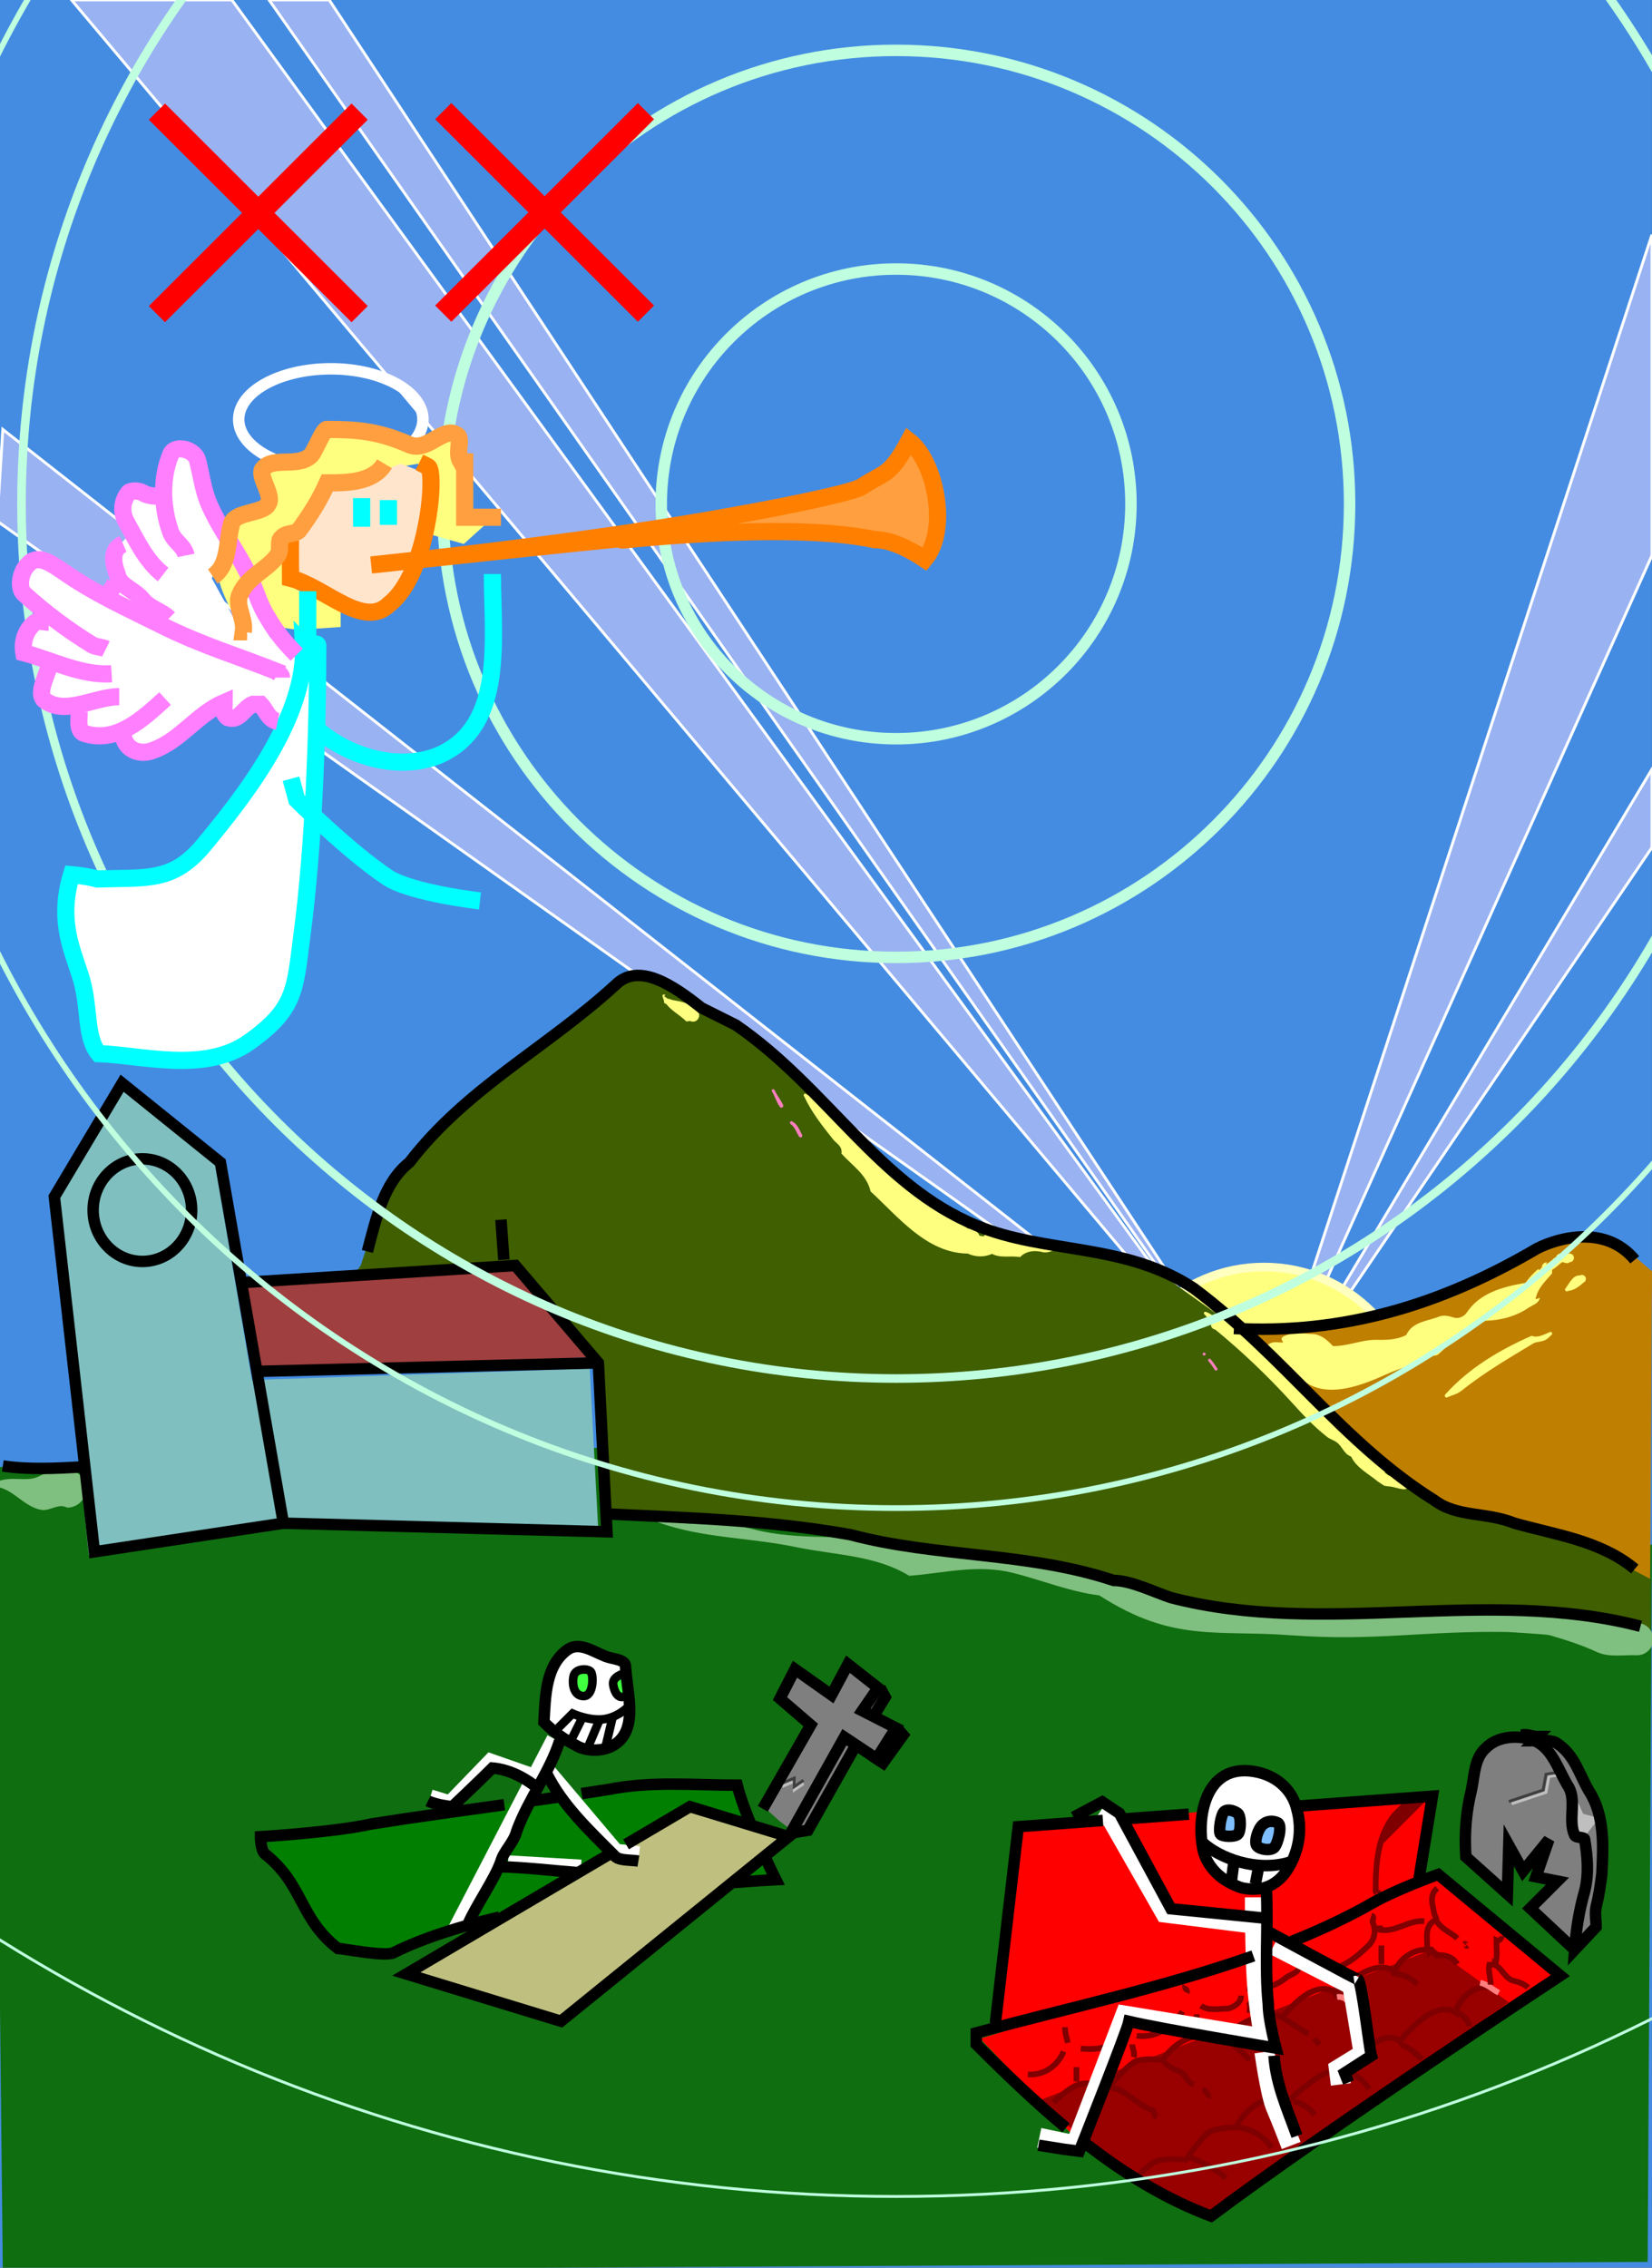 <svg xmlns="http://www.w3.org/2000/svg"
	xmlns:xlink="http://www.w3.org/1999/xlink"
	viewBox="283.4 420.4 577 792"
	width="577" height="792">
<rect x="283.4" y="420.4" width="577" height="792" fill="#333333" stroke="none"/>
<g>
<path fill="#448ce2" stroke="none" d="M 860.382 1212.38L 860.382 420.382L 283.382 420.382L 283.382 1212.38L 860.382 1212.38z"/>
</g>
<g>
<path fill="#99b2f2" stroke-width="1" stroke="#ffffff" d="M 724.882 915.945L 364.382 420.382L 308.382 420.382L 724.882 915.945z"/>
<path fill="#99b2f2" stroke-width="1" stroke="#ffffff" d="M 724.882 915.945L 860.382 689.049L 860.382 716.382L 724.882 915.945z"/>
<path fill="#99b2f2" stroke-width="1" stroke="#ffffff" d="M 724.882 915.945L 398.382 420.382L 377.382 420.382L 724.882 915.945z"/>
<path fill="#99b2f2" stroke-width="1" stroke="#ffffff" d="M 284.382 570.382L 724.882 915.945L 282.382 602.382L 284.382 570.382z"/>
<path fill="#99b2f2" stroke-width="1" stroke="#ffffff" d="M 724.882 915.945L 860.382 502.382L 860.382 614.382L 724.882 915.945z"/>
<path fill="#ffff7f" stroke-width="3" stroke="#ffffbf" d="M 724.882 862.912C 754.171 862.912 777.915 886.656 777.915 915.945C 777.915 945.234 754.171 968.978 724.882 968.978C 695.593 968.978 671.849 945.234 671.849 915.945C 671.849 886.656 695.593 862.912 724.882 862.912z"/>
</g>
<g>
<path fill="#0f6e0f" stroke="none" d="M 281.382 932.882L 353.382 928.382L 623.382 923.882L 813.882 959.882L 860.382 959.882L 858.882 1210.38L 284.382 1213.38L 281.382 932.882z"/>
<path fill="#bf7f00" stroke="none" d="M 718.382 885.716C 718.382 885.716 756.382 883.716 774.382 877.716C 792.382 871.716 805.049 865.049 812.382 861.049C 819.715 857.049 828.382 849.716 833.715 851.049C 839.049 852.382 851.715 857.049 851.715 857.049L 860.382 864.382L 859.715 979.049L 725.715 949.716L 689.715 898.382L 718.382 885.716z"/>
<path fill="#9f3f3f" stroke="none" d="M 372.382 899.382L 367.382 868.382L 463.382 861.382L 490.382 894.382L 372.382 899.382z"/>
<path fill="#7fbfbf" stroke="none" d="M 371.382 902.382L 489.382 898.382L 492.382 955.382L 380.382 953.382L 314.382 963.382L 301.382 838.382L 324.382 799.382L 358.382 826.382L 371.382 902.382z"/>
<path fill="#ffff7f" stroke="none" d="M 727.215 896.841C 729.465 899.632 732.715 900.966 736.299 901.424C 735.674 901.466 735.049 901.549 734.424 901.591C 736.549 902.299 738.799 902.424 741.007 902.549C 739.424 902.716 737.965 901.674 736.549 900.507C 744.299 909.799 757.965 904.799 767.299 900.507C 772.424 898.174 777.882 896.841 783.007 894.091C 783.757 893.716 785.049 894.049 785.757 893.382C 790.84 888.632 796.215 884.841 802.257 881.674C 807.632 881.549 812.882 880.132 817.34 877.091L 819.09 876.091C 820.049 875.674 820.799 874.924 821.174 873.966L 821.299 873.674C 820.757 873.841 820.257 874.007 819.715 874.174C 820.382 870.507 822.924 868.091 825.34 865.341C 825.59 865.091 825.465 864.507 825.507 864.049L 825.507 863.091L 823.715 864.841L 824.007 864.841C 825.424 863.966 826.84 863.132 828.049 861.966L 829.132 861.091L 828.507 861.257L 829.007 861.216C 829.882 861.257 830.757 862.007 831.632 861.216C 832.465 861.216 833.132 860.549 833.132 859.716C 833.132 858.882 832.465 858.216 831.632 858.216C 831.174 858.174 830.715 858.174 830.257 858.132L 828.257 858.257C 827.507 858.299 826.882 858.924 826.882 859.716L 826.132 859.716C 826.174 859.757 826.174 859.757 826.215 859.799C 825.34 860.674 824.382 861.424 823.299 862.007L 823.715 861.257C 822.715 861.257 821.924 862.049 821.924 863.049L 821.049 864.007C 820.882 863.882 820.674 863.632 820.632 863.632C 818.299 865.591 816.507 867.841 814.924 870.341C 815.174 869.841 815.424 869.341 815.674 868.841L 813.674 870.841L 817.09 868.382L 815.299 868.591C 808.09 869.924 800.215 872.007 795.715 878.799C 794.84 880.132 792.882 881.091 791.299 880.591C 789.549 880.049 787.715 879.549 786.049 880.216C 781.965 881.882 776.799 881.882 774.549 886.674C 771.299 888.341 767.59 888.424 764.09 888.341C 758.882 888.257 753.84 890.757 748.465 890.507C 748.965 890.882 749.507 891.299 750.007 891.674C 747.757 889.132 745.174 886.382 741.674 886.299C 738.924 886.257 736.174 885.591 733.424 886.507C 732.507 886.841 731.382 887.049 731.007 887.841C 730.882 888.174 731.34 888.799 731.59 889.299C 730.757 889.257 729.924 889.216 729.09 889.174C 726.674 889.049 724.549 890.966 724.424 893.382C 724.299 895.841 726.174 897.924 728.632 898.049L 727.215 896.841z"/>
<path fill="#ffff7f" stroke="none" d="M 789.007 908.382C 790.59 907.674 792.382 907.299 793.715 906.216C 801.965 899.674 810.049 894.966 818.882 889.632C 820.09 888.882 822.049 889.174 823.59 888.132C 824.257 887.674 824.799 887.091 825.382 886.549C 825.59 886.299 825.59 885.966 825.34 885.716C 825.132 885.507 824.757 885.507 824.549 885.716C 822.632 886.466 820.507 887.799 818.34 886.924C 807.174 891.882 796.549 898.132 788.299 907.299C 788.007 907.507 787.924 907.924 788.132 908.216C 788.34 908.507 788.715 908.591 789.007 908.382L 789.007 908.382z"/>
<path fill="#ffff7f" stroke="none" d="M 831.09 871.257C 833.257 871.049 835.007 869.674 836.549 868.299C 837.215 867.966 837.507 867.132 837.174 866.424C 836.799 865.757 836.007 865.466 835.299 865.841C 832.757 865.674 831.549 868.591 830.215 870.341C 829.965 870.549 829.965 870.966 830.174 871.216C 830.424 871.466 830.84 871.466 831.09 871.257L 831.09 871.257z"/>
<path fill="#3f5f00" stroke="none" d="M 409.382 862.382C 409.382 862.382 418.382 834.382 422.382 830.382C 426.382 826.382 444.382 802.382 457.382 795.382C 470.382 788.382 482.382 777.382 488.382 772.382C 494.382 767.382 500.382 759.382 505.382 760.382C 510.382 761.382 516.382 766.382 525.382 770.382C 534.382 774.382 542.382 778.882 542.382 778.882L 577.882 814.382L 608.382 840.382L 633.882 852.882L 685.382 862.882L 716.882 885.382L 741.382 909.382L 785.882 945.882L 837.882 960.382L 859.882 971.882L 859.882 989.382L 818.382 984.382L 734.382 984.382L 694.882 979.382L 640.882 965.882L 580.882 956.382L 495.882 948.882L 492.382 896.382L 463.382 861.382L 407.882 864.382L 409.382 862.382z"/>
<path fill="#ffff7f" stroke="none" d="M 564.257 803.299C 566.84 808.799 570.465 813.424 574.34 818.299C 575.549 819.841 577.674 820.632 577.299 823.299C 581.007 827.466 586.132 830.591 587.465 836.507C 597.174 845.424 606.924 857.882 621.132 858.216L 621.549 858.091L 617.34 854.841L 617.382 855.132C 621.049 859.549 627.632 860.716 632.09 856.882L 630.34 857.924L 628.465 857.507L 629.257 857.924C 632.34 860.091 636.215 858.799 639.715 859.466C 641.465 857.507 644.424 856.882 647.632 857.716C 649.465 858.216 651.132 856.882 653.007 856.882C 653.632 856.841 654.132 856.257 654.09 855.632C 654.007 854.966 653.465 854.507 652.799 854.549L 652.882 854.591C 650.299 854.716 647.924 855.466 645.049 854.549C 644.215 854.299 643.049 855.091 642.174 854.757C 639.257 853.674 636.674 852.007 633.465 852.132L 631.757 851.299C 631.174 850.966 630.507 850.841 629.84 850.882L 627.507 851.591C 627.257 851.882 626.965 852.174 626.715 852.466C 627.257 852.466 627.84 852.466 628.382 852.466C 626.882 851.966 625.215 852.466 623.924 850.924L 625.757 852.591C 625.215 850.674 623.507 849.382 621.549 849.341L 621.757 849.716C 619.132 847.466 615.882 846.632 612.965 844.799C 607.257 841.216 602.09 837.507 597.674 832.591C 594.799 829.424 593.299 825.507 590.09 822.632C 587.132 819.966 584.007 817.966 580.674 815.591C 576.382 812.507 572.965 809.341 569.507 805.341C 568.382 804.007 566.549 803.507 565.049 802.549C 564.84 802.299 564.507 802.299 564.257 802.507C 564.049 802.716 564.049 803.091 564.257 803.299L 564.257 803.299z"/>
<path fill="#ffff7f" stroke="none" d="M 514.84 768.507C 515.007 769.007 515.174 769.507 515.34 770.007L 515.299 770.424C 515.382 770.674 515.59 770.841 515.799 770.924L 516.132 771.091C 518.049 773.507 520.799 774.841 523.007 777.049C 523.257 777.257 523.924 777.007 524.424 776.966C 525.465 777.549 526.799 777.132 527.34 776.049C 527.924 774.966 527.507 773.674 526.424 773.132L 526.382 773.299C 524.465 770.549 521.09 770.216 518.174 769.632L 516.632 769.091L 517.132 769.591L 515.299 768.257C 515.465 768.174 515.632 768.091 515.799 768.007C 515.674 767.716 515.34 767.632 515.049 767.757C 514.799 767.882 514.674 768.216 514.84 768.507L 514.84 768.507z"/>
<path fill="#ffff7f" stroke="none" d="M 704.09 879.466C 705.007 880.466 706.007 881.424 706.299 882.841L 706.465 883.757C 706.715 884.216 707.132 884.549 707.59 884.716L 707.924 884.799C 717.174 892.424 725.84 900.632 734.132 909.716C 738.174 914.174 742.007 918.382 746.882 922.216C 747.924 923.049 749.174 923.341 750.215 924.091C 752.215 925.507 752.757 928.132 755.132 929.049L 756.34 929.549L 754.84 928.216L 755.299 929.132C 757.257 933.091 761.299 935.049 764.549 937.757L 766.799 939.257C 766.924 939.299 767.007 939.299 767.09 939.341L 768.174 939.507C 769.965 939.549 771.632 940.341 773.424 940.507C 774.465 940.716 775.465 940.007 775.632 938.966C 775.84 937.966 775.174 936.966 774.132 936.757C 772.882 936.507 771.632 936.257 770.34 936.091L 767.799 935.591L 768.799 936.091L 766.882 934.549C 767.007 934.591 767.174 934.591 767.299 934.632C 765.424 931.799 762.757 929.716 760.674 927.049L 759.799 925.591C 759.465 924.966 758.924 924.507 758.257 924.257L 757.007 924.007C 747.174 912.924 735.632 904.049 725.632 892.591C 724.924 891.757 723.799 891.507 722.965 890.799C 718.757 887.341 716.007 882.424 710.59 880.924L 708.84 880.882L 709.965 881.757L 709.215 880.882C 707.465 880.591 706.34 879.091 704.674 878.632C 704.465 878.466 704.132 878.549 703.965 878.757C 703.799 878.966 703.882 879.299 704.09 879.466L 704.09 879.466z"/>
<path fill="#ff7fbf" stroke="none" d="M 775.799 941.007C 776.757 941.299 777.674 941.632 778.299 942.507C 778.59 942.716 778.965 942.632 779.174 942.341C 779.382 942.049 779.299 941.674 779.007 941.466C 778.132 940.799 777.257 940.257 776.174 940.007C 775.882 939.882 775.59 940.049 775.465 940.299C 775.382 940.591 775.507 940.924 775.799 941.007L 775.799 941.007z"/>
<path fill="#ff7fbf" stroke="none" d="M 703.465 893.299C 703.465 893.591 703.674 893.841 703.965 893.841C 704.257 893.841 704.507 893.591 704.507 893.299C 704.507 893.007 704.257 892.799 703.965 892.799C 703.674 892.799 703.465 893.007 703.465 893.299L 703.465 893.299z"/>
<path fill="#ff7fbf" stroke="none" d="M 705.465 895.757C 706.299 896.716 707.049 897.799 707.715 898.882C 707.882 899.091 708.174 899.174 708.424 899.007C 708.632 898.841 708.715 898.549 708.549 898.299C 707.84 897.216 707.09 896.132 706.257 895.132C 706.049 894.924 705.757 894.882 705.549 895.049C 705.34 895.216 705.299 895.549 705.465 895.757L 705.465 895.757z"/>
<path fill="#ff7fbf" stroke="none" d="M 559.465 812.924C 561.049 814.007 561.507 815.799 562.465 817.299C 562.632 817.632 563.007 817.716 563.299 817.591C 563.59 817.424 563.715 817.049 563.549 816.757C 562.674 815.132 562.007 813.091 560.215 812.132C 560.007 811.924 559.674 811.924 559.465 812.132C 559.257 812.382 559.257 812.716 559.465 812.924L 559.465 812.924z"/>
<path fill="#ff7fbf" stroke="none" d="M 553.007 801.549C 554.09 803.257 554.549 805.299 555.757 806.924C 555.924 807.257 556.299 807.382 556.632 807.174C 556.965 807.007 557.09 806.632 556.924 806.299C 556.049 804.507 554.757 802.924 553.924 801.091C 553.757 800.841 553.465 800.716 553.215 800.841C 552.965 801.007 552.882 801.299 553.007 801.549L 553.007 801.549z"/>
<path fill="#7fbf7f" stroke="none" d="M 513.038 952.007C 528.882 957.726 544.913 957.257 561.882 960.82C 575.663 963.632 589.07 963.539 600.976 970.757C 613.257 969.82 624.695 966.632 637.163 969.726C 647.57 972.351 656.945 976.289 667.351 977.601C 693.231 994.221 708.234 989.515 734.945 991.57C 764.007 993.632 780.747 989.914 809.715 990.382C 810.559 990.382 823.445 991.195 824.57 991.476C 830.57 993.257 835.445 994.757 841.163 997.382C 845.476 999.351 850.445 998.32 855.226 998.507C 858.32 998.507 860.851 995.976 860.851 992.882C 860.851 989.789 858.32 987.257 855.226 987.257L 855.882 988.289C 851.945 986.789 847.445 988.476 843.976 987.07C 836.57 983.882 824.736 982.945 817.049 982.382C 789.205 980.132 764.32 985.507 736.382 984.382C 722.788 983.914 702.736 977.716 689.049 977.716C 665.611 968.528 654.549 966.903 629.049 963.716C 621.736 962.778 610.82 960.445 603.695 960.726C 601.351 960.82 599.382 959.32 597.132 958.851C 579.788 955.851 563.195 958.945 545.945 954.351C 535.351 951.539 524.195 953.882 513.507 950.976C 513.226 950.882 512.945 950.976 512.757 951.257C 512.663 951.539 512.757 951.82 513.038 952.007L 513.038 952.007z"/>
<path fill="#7fbf7f" stroke="none" d="M 281.945 939.632C 288.132 940.476 291.413 946.382 297.601 947.695C 300.882 948.351 303.601 945.257 306.882 946.945C 310.538 946.945 313.445 944.039 313.445 940.382C 313.445 936.726 310.445 933.82 306.882 933.82L 306.882 934.757C 303.601 933.914 301.163 933.914 296.663 936.164C 292.538 938.132 286.82 935.601 281.945 938.132C 281.57 938.132 281.288 938.507 281.288 938.882C 281.288 939.257 281.57 939.632 281.945 939.632L 281.945 939.632z"/>
</g>
<g>
<path fill="none" stroke-width="4" stroke="#000000" d="M 411.721 857.472C 414.96 845.185 417.553 833.445 426.382 826.382C 446.382 800.382 474.382 786.382 498.382 764.382C 506.382 756.382 518.382 764.382 528.382 772.382C 532.382 774.382 536.382 776.382 540.382 778.382C 572.382 800.382 590.382 834.382 624.382 848.382C 648.382 858.382 676.382 854.382 700.382 870.382C 732.382 894.382 752.382 924.382 784.382 944.382C 792.382 950.382 802.382 948.382 812.382 952.382C 826.382 956.382 842.382 958.382 854.382 968.382"/>
<path fill="none" stroke-width="4" stroke="#000000" d="M 714.382 884.382C 752.382 886.382 786.382 876.382 820.382 856.382C 828.382 852.382 844.382 848.382 854.382 860.382"/>
<path fill="none" stroke-width="4" stroke="#000000" d="M 284.382 932.382C 293.236 933.744 302.786 933.251 312.4 932.719"/>
<path fill="none" stroke-width="4" stroke="#000000" d="M 493.349 949.069C 522.607 950.48 550.734 951.15 580.382 956.382C 610.382 964.382 642.382 962.382 672.382 972.382C 678.382 972.382 686.382 976.382 692.382 978.382C 746.382 992.382 802.382 974.382 856.382 988.382"/>
<path fill="none" stroke-width="4" stroke="#000000" d="M 302.382 838.382L 326.049 798.716L 360.382 826.382L 382.382 952.382L 316.382 962.382L 302.382 838.382z"/>
<path fill="none" stroke-width="4" stroke="#000000" d="M 333.132 860.962C 342.635 860.962 350.338 852.942 350.338 843.049C 350.338 833.156 342.635 825.135 333.132 825.135C 323.63 825.135 315.926 833.156 315.926 843.049C 315.926 852.942 323.63 860.962 333.132 860.962z"/>
<path fill="none" stroke-width="4" stroke="#000000" d="M 367.382 868.382L 463.382 862.382L 492.382 896.382L 495.382 955.382L 382.382 952.382"/>
<path fill="none" stroke-width="4" stroke="#000000" d="M 492.382 896.382L 372.382 899.382"/>
<path fill="none" stroke-width="4" stroke="#000000" d="M 459.382 860.382L 458.382 846.382"/>
</g>
<g>
<path fill="#007f00" stroke="none" d="M 375.882 1061.88L 442.382 1052.88L 509.382 1043.38L 540.882 1044.38L 553.882 1075.88L 477.382 1085.38L 445.882 1092.38L 418.382 1103.88L 400.882 1101.38L 385.882 1080.38L 375.882 1061.88z"/>
<path fill="#ff0000" stroke="none" d="M 625.715 1132.38L 707.715 1107.72L 785.049 1074.38L 827.715 1110.38L 767.715 1151.05L 707.049 1195.05L 657.715 1165.72L 625.715 1132.38z"/>
<path fill="#990000" stroke="none" d="M 644.465 1154.69L 784.382 1101.05L 810.382 1119.72L 755.049 1157.72L 703.799 1195.36L 644.465 1154.69z"/>
<path fill="#ff0000" stroke="none" d="M 631.715 1127.05L 639.715 1058.38L 785.049 1046.38L 779.715 1075.05L 716.382 1106.38L 631.715 1127.05z"/>
<path fill="#ffffff" stroke="none" d="M 710.715 1040.38C 710.715 1040.38 699.715 1047.72 702.382 1061.05C 705.049 1074.38 709.049 1077.05 716.382 1079.05C 723.715 1081.05 728.382 1082.38 732.382 1074.38C 736.382 1066.38 742.382 1055.72 735.715 1048.38C 729.049 1041.05 714.715 1035.72 710.715 1040.38z"/>
<path fill="none" stroke-width="7" stroke="#ffffff" d="M 667.715 1053.05L 671.715 1055.72L 690.382 1088.38L 722.382 1092.38"/>
<path fill="#7fbfff" stroke="none" d="M 711.882 1052.51L 716.382 1054.26L 714.632 1061.76L 708.632 1060.38L 711.882 1052.51z"/>
<path fill="#7fbfff" stroke="none" d="M 725.632 1056.88L 730.507 1058.26L 728.007 1065.76L 722.757 1064.26L 725.632 1056.88z"/>
<path fill="#ffffff" stroke="none" d="M 483.382 995.882L 500.882 1000.88L 503.632 1017.26C 503.632 1017.26 501.507 1027.88 498.757 1029.13C 496.007 1030.38 489.382 1033.01 485.007 1030.13C 480.632 1027.26 474.132 1022.13 474.132 1022.13C 474.132 1022.13 474.382 1011.63 476.132 1006.01C 477.882 1000.38 483.382 995.882 483.382 995.882z"/>
<path fill="#3fff3f" stroke="none" d="M 486.132 1004.01C 486.132 1004.01 489.882 1003.51 489.882 1005.38C 489.882 1007.26 490.132 1010.76 488.632 1011.51C 487.132 1012.26 485.382 1013.38 484.882 1010.88C 484.382 1008.38 483.757 1005.88 484.382 1005.26C 485.007 1004.63 486.132 1004.01 486.132 1004.01z"/>
<path fill="#3fff3f" stroke="none" d="M 500.882 1006.26C 500.882 1006.26 498.007 1006.01 497.882 1007.51C 497.757 1009.01 497.007 1010.88 498.757 1012.13C 500.507 1013.38 502.132 1013.13 502.132 1013.13L 500.882 1006.26z"/>
<path fill="#bfbf7f" stroke="none" d="M 524.882 1051.38L 558.382 1061.88L 478.882 1126.88L 426.882 1110.38L 524.882 1051.38z"/>
<path fill="none" stroke-width="2" stroke="#7f0000" d="M 651.311 1154.67C 651.311 1154.67 656.9 1149.26 660.416 1148.32C 663.931 1147.37 670.906 1148.99 670.906 1148.99C 670.906 1148.99 677.535 1141.1 680.551 1140.14C 683.567 1139.19 689.558 1139.79 689.558 1139.79C 689.558 1139.79 693.155 1133.85 699.687 1131.95C 706.218 1130.06 708.669 1133.1 708.669 1133.1C 708.669 1133.1 715.258 1127.71 721.298 1125.31C 727.337 1122.9 731.304 1124.97 731.304 1124.97C 731.304 1124.97 736.926 1117.56 742.457 1115.65C 747.989 1113.74 749.94 1116.77 749.94 1116.77C 749.94 1116.77 755.537 1110.86 761.577 1108.46C 767.617 1106.06 770.567 1109.1 770.567 1109.1C 770.567 1109.1 771.641 1104.62 777.18 1102.21C 782.72 1099.8 785.163 1103.34 785.163 1103.34C 787.882 1102.88 790.882 1103.88 792.382 1106.38"/>
<path fill="none" stroke-width="2" stroke="#7f0000" d="M 678.895 1182.65C 678.895 1182.65 683.805 1176.62 687.185 1175.26C 690.564 1173.91 697.681 1174.69 697.681 1174.69C 697.681 1174.69 703.331 1166.07 706.213 1164.77C 709.095 1163.47 715.115 1163.35 715.115 1163.35C 715.115 1163.35 717.984 1157.03 724.246 1154.37C 730.508 1151.72 733.301 1154.45 733.301 1154.45C 733.301 1154.45 739.206 1148.32 744.92 1145.22C 750.633 1142.12 754.816 1143.7 754.816 1143.7C 754.816 1143.7 759.522 1135.68 764.79 1133.13C 770.057 1130.58 772.352 1133.36 772.352 1133.36C 772.352 1133.36 777.211 1126.83 782.925 1123.73C 788.639 1120.63 791.929 1123.31 791.929 1123.31C 791.929 1123.31 792.465 1118.73 797.681 1115.68C 802.897 1112.63 805.741 1115.86 805.741 1115.86"/>
<path fill="none" stroke-width="2" stroke="#7f0000" d="M 769.382 1109.38C 772.882 1109.88 775.882 1110.88 778.382 1113.38"/>
<path fill="none" stroke-width="2" stroke="#ff7f7f" d="M 750.382 1117.88C 753.382 1117.38 754.882 1120.38 757.382 1121.88"/>
<path fill="none" stroke-width="2" stroke="#7f0000" d="M 731.304 1124.97C 733.882 1126.88 737.382 1128.88 740.382 1130.88"/>
<path fill="none" stroke-width="2" stroke="#7f0000" d="M 710.382 1131.38C 713.882 1133.88 716.882 1136.88 719.882 1139.88"/>
<path fill="none" stroke-width="2" stroke="#7f0000" d="M 689.558 1139.79C 690.882 1141.88 692.882 1142.88 695.382 1143.88C 697.882 1144.88 697.882 1147.88 700.382 1148.38"/>
<path fill="none" stroke-width="2" stroke="#7f0000" d="M 669.882 1149.38C 676.382 1149.38 679.882 1155.38 685.882 1157.38C 686.882 1157.88 686.382 1159.38 687.382 1159.88"/>
<path fill="none" stroke-width="2" stroke="#7f0000" d="M 698.57 1173.57C 703.07 1175.57 707.57 1177.57 711.57 1181.07"/>
<path fill="none" stroke-width="2" stroke="#7f0000" d="M 715.115 1163.35C 720.07 1163.57 725.07 1166.57 727.57 1170.57"/>
<path fill="none" stroke-width="2" stroke="#7f0000" d="M 735.07 1154.57C 738.07 1154.57 740.57 1156.57 742.57 1159.07"/>
<path fill="none" stroke-width="2" stroke="#7f0000" d="M 753.57 1144.57C 754.07 1144.57 754.57 1144.57 754.816 1143.7C 754.57 1144.57 754.57 1144.07 754.816 1143.7C 757.07 1145.57 760.07 1147.07 761.57 1150.07"/>
<path fill="none" stroke-width="2" stroke="#7f0000" d="M 772.57 1134.57C 775.57 1135.07 777.57 1137.57 780.07 1139.57"/>
<path fill="none" stroke-width="2" stroke="#7f0000" d="M 791.929 1123.31C 794.07 1123.57 796.07 1125.57 796.57 1128.07"/>
<path fill="none" stroke-width="2" stroke="#ff7f7f" d="M 800.382 1112.88C 802.882 1113.38 804.882 1115.38 806.882 1116.38"/>
<path fill="none" stroke-width="2" stroke="#7f0000" d="M 785.382 1079.88C 782.382 1082.38 783.882 1085.88 784.382 1088.88C 784.382 1089.38 785.382 1090.38 784.882 1090.88C 780.882 1092.88 781.882 1096.88 781.882 1100.38C 781.882 1100.88 782.882 1100.88 782.882 1101.88C 783.382 1101.38 783.882 1101.38 784.382 1101.05"/>
<path fill="none" stroke-width="2" stroke="#7f0000" d="M 804.07 1113.57C 804.07 1111.07 803.07 1108.57 803.57 1106.57C 804.07 1106.57 805.57 1106.57 805.57 1106.57C 806.57 1104.07 806.07 1101.07 806.07 1098.07C 807.07 1098.57 807.57 1097.07 808.57 1097.57"/>
<path fill="none" stroke-width="2" stroke="#7f0000" d="M 784.882 1090.88C 786.882 1094.38 790.382 1095.38 792.382 1097.38"/>
<path fill="none" stroke-width="2" stroke="#7f0000" d="M 805.57 1106.57C 805.57 1107.07 805.57 1107.07 805.57 1106.57C 806.07 1107.07 805.57 1106.57 805.57 1106.57C 808.07 1108.07 809.07 1111.07 811.57 1112.07C 813.57 1112.57 815.57 1113.07 817.07 1114.57"/>
<path fill="none" stroke-width="2" stroke="#7f0000" d="M 794.882 1099.38C 795.382 1098.88 795.382 1100.38 795.882 1099.88"/>
<path fill="none" stroke-width="2" stroke="#7f0000" d="M 703.382 1150.38C 704.882 1150.38 704.882 1152.38 706.382 1152.38"/>
<path fill="none" stroke-width="2" stroke="#7f0000" d="M 742.382 1132.38C 742.882 1133.38 743.882 1133.88 744.382 1134.38"/>
<path fill="none" stroke-width="7" stroke="#ffffff" d="M 725.049 1137.05C 725.049 1137.05 727.049 1151.72 729.049 1156.38C 731.049 1161.05 734.382 1169.72 734.382 1169.72"/>
<path fill="#990000" stroke="none" d="M 765.882 1126.38C 768.382 1127.38 769.382 1129.88 770.882 1131.88"/>
<path fill="#990000" stroke="none" d="M 786.382 1117.88C 786.382 1119.38 787.882 1119.88 788.382 1121.38"/>
<path fill="#990000" stroke="none" d="M 710.882 1157.38C 712.382 1158.38 712.382 1159.88 713.382 1161.38"/>
<path fill="#990000" stroke="none" d="M 691.382 1167.38C 691.382 1169.88 693.882 1170.88 693.882 1173.38"/>
<path fill="#990000" stroke="none" d="M 763.882 1126.88C 765.382 1128.38 766.882 1128.88 767.382 1130.38"/>
<path fill="none" stroke-width="2" stroke="#7f0000" d="M 779.882 1048.38C 775.882 1048.38 772.882 1051.88 770.382 1054.38C 764.382 1061.88 763.882 1071.88 763.882 1080.88C 763.882 1081.88 765.382 1080.88 764.882 1081.88"/>
<path fill="none" stroke-width="2" stroke="#7f0000" d="M 765.382 1092.88C 765.382 1093.38 765.382 1094.38 765.382 1094.38C 770.882 1095.38 775.382 1090.88 780.882 1091.38"/>
<path fill="none" stroke-width="2" stroke="#7f0000" d="M 742.882 1107.88C 745.382 1107.88 748.382 1108.38 750.882 1107.38C 754.882 1105.88 758.382 1102.88 761.882 1099.38C 763.882 1096.88 763.882 1093.88 762.882 1091.88C 762.382 1091.38 763.882 1089.88 762.382 1089.38"/>
<path fill="none" stroke-width="2" stroke="#7f0000" d="M 718.882 1114.88C 723.882 1115.38 728.882 1114.38 732.882 1110.88C 734.382 1109.88 737.382 1109.38 737.382 1106.38"/>
<path fill="none" stroke-width="2" stroke="#7f0000" d="M 702.882 1120.88C 705.382 1122.88 709.382 1121.88 712.382 1121.88C 714.382 1121.38 716.882 1119.88 716.882 1117.38"/>
<path fill="none" stroke-width="2" stroke="#7f0000" d="M 680.382 1131.38C 686.882 1132.38 693.382 1128.38 696.382 1122.88"/>
<path fill="none" stroke-width="2" stroke="#7f0000" d="M 660.882 1135.88C 666.382 1136.38 672.382 1135.88 674.882 1130.38"/>
<path fill="none" stroke-width="2" stroke="#7f0000" d="M 642.382 1144.88C 647.882 1145.38 652.882 1141.88 654.882 1136.88"/>
<path fill="none" stroke-width="2" stroke="#7f0000" d="M 655.382 1128.38C 655.382 1130.38 655.882 1131.88 656.382 1133.88"/>
<path fill="none" stroke-width="2" stroke="#7f0000" d="M 659.382 1142.38C 659.382 1143.88 659.382 1145.88 659.382 1147.38"/>
<path fill="none" stroke-width="2" stroke="#7f0000" d="M 678.882 1134.38C 678.882 1135.88 679.882 1137.38 679.382 1138.88"/>
<path fill="none" stroke-width="2" stroke="#7f0000" d="M 701.382 1123.88C 701.382 1125.88 701.382 1127.88 701.382 1129.88"/>
<path fill="none" stroke-width="2" stroke="#7f0000" d="M 697.382 1113.88C 696.882 1114.88 698.382 1115.38 697.882 1116.38"/>
<path fill="none" stroke-width="2" stroke="#7f0000" d="M 719.382 1119.38C 720.382 1120.38 719.882 1121.88 719.882 1123.38"/>
<path fill="none" stroke-width="2" stroke="#7f0000" d="M 738.382 1100.38C 738.882 1101.88 737.882 1103.38 738.882 1104.88"/>
<path fill="none" stroke-width="2" stroke="#7f0000" d="M 765.882 1099.88C 765.882 1101.88 765.882 1104.38 765.882 1106.38"/>
<path fill="none" stroke-width="7" stroke="#ffffff" d="M 721.715 1083.05C 721.715 1083.05 721.715 1102.38 722.382 1112.38C 723.049 1122.38 725.049 1132.38 725.049 1132.38L 676.382 1124.38L 659.049 1169.72L 646.382 1167.05"/>
<path fill="none" stroke-width="7" stroke="#ffffff" d="M 728.382 1099.72L 755.715 1113.72L 759.715 1137.72L 751.049 1143.05L 751.715 1148.38"/>
<path fill="#7f7f7f" stroke="none" d="M 794.382 1068.38C 794.382 1068.38 795.382 1037.88 799.882 1033.38C 804.382 1028.88 808.882 1026.88 815.382 1026.88C 821.882 1026.88 834.382 1032.38 837.882 1043.38C 841.382 1054.38 844.382 1056.38 843.382 1065.88C 842.382 1075.38 841.882 1094.38 841.882 1094.38L 833.882 1100.88L 818.882 1086.88L 825.882 1077.88L 818.882 1076.38L 821.882 1065.38L 814.382 1073.38L 810.882 1064.88L 808.882 1081.88L 794.382 1068.38z"/>
<path fill="#bfbfbf" stroke="none" d="M 833.382 1047.38L 836.382 1053.88L 841.882 1055.38L 836.882 1061.88L 831.882 1059.88L 832.382 1052.88L 833.382 1047.38z"/>
<path fill="none" stroke-width="1" stroke="#bfbfbf" d="M 828.382 1040.38C 826.882 1040.38 824.382 1040.88 824.382 1040.88L 823.382 1046.38L 811.382 1050.38"/>
<path fill="none" stroke-width="1" stroke="#3f3f3f" d="M 827.382 1039.57C 825.882 1039.57 823.382 1040.07 823.382 1040.07L 822.382 1045.57L 810.382 1049.57"/>
<path fill="#7f0000" stroke="none" d="M 782.382 1048.38L 764.715 1066.05C 764.715 1066.05 768.715 1053.38 772.382 1051.72C 776.049 1050.05 782.382 1048.38 782.382 1048.38z"/>
<path fill="#7f7f7f" stroke="none" d="M 550.632 1051.88L 567.382 1023.88L 555.882 1013.63L 560.632 1004.63L 573.632 1012.88L 580.382 1003.38L 593.132 1013.13L 589.632 1021.38L 599.382 1026.88L 591.632 1037.13L 582.632 1030.88L 566.132 1059.88L 560.882 1060.38L 555.632 1056.38L 550.632 1051.88z"/>
<path fill="none" stroke-width="1" stroke="#bfbfbf" d="M 556.57 1044.32L 560.82 1042.57L 560.82 1045.57L 564.07 1043.32"/>
<path fill="none" stroke-width="1" stroke="#3f3f3f" d="M 556.546 1043.16L 560.796 1041.41L 560.796 1044.41L 564.046 1042.16"/>
<path fill="none" stroke-width="4" stroke="#ffffff" d="M 476.382 1027.38L 441.882 1093.88L 470.82 1040.4L 454.549 1034.72L 440.382 1049.38L 433.882 1047.38"/>
<path fill="none" stroke-width="4" stroke="#ffffff" d="M 475.215 1038.38L 498.882 1066.38L 506.715 1067.22"/>
<path fill="none" stroke-width="4" stroke="#ffffff" d="M 460.882 1070.38L 486.382 1071.88"/>
</g>
<g>
<path fill="none" stroke-width="4" stroke="#000000" d="M 734.437 1098.52C 743.475 1094.9 752.181 1090.89 760.382 1086.38C 770.382 1080.38 785.715 1075.05 785.715 1075.05L 828.382 1110.38C 828.382 1110.38 746.382 1164.38 706.382 1194.38C 690.358 1188.37 675.839 1179.36 662.322 1168.84"/>
<path fill="none" stroke-width="4" stroke="#000000" d="M 655.736 1163.53C 644.743 1154.4 634.389 1144.39 624.382 1134.38L 624.382 1130.38C 655.017 1122.03 689.529 1114.64 721.169 1103.5"/>
<path fill="#3f3f3f" stroke-width="5" stroke="#000000" d="M 626.382 1128.38"/>
<path fill="none" stroke-width="4" stroke="#000000" d="M 631.049 1127.05L 639.049 1058.38L 668.619 1056.2"/>
<path fill="none" stroke-width="4" stroke="#000000" d="M 675.14 1055.72L 698.64 1053.99"/>
<path fill="none" stroke-width="4" stroke="#000000" d="M 736.885 1051.17L 783.715 1047.72L 779.049 1076.38"/>
<path fill="none" stroke-width="4" stroke="#000000" d="M 721.632 1039.13C 704.376 1036.09 701.049 1055.05 703.715 1067.05C 705.715 1073.72 711.049 1077.72 717.049 1079.72C 723.049 1081.05 728.382 1079.72 732.382 1074.38C 737.049 1067.72 738.382 1059.72 736.382 1052.38C 735.049 1046.38 730.132 1040.63 721.632 1039.13z"/>
<path fill="none" stroke-width="4" stroke="#000000" d="M 725.715 1080.38C 726.382 1093.72 725.049 1107.05 726.382 1120.38C 726.382 1125.72 729.049 1135.72 729.049 1135.72C 729.049 1135.72 689.049 1129.05 677.715 1126.38C 677.049 1129.72 660.382 1171.72 660.382 1171.72L 655.049 1171.05C 655.049 1171.05 649.132 1170.13 646.132 1169.63"/>
<path fill="none" stroke-width="4" stroke="#000000" d="M 728.382 1138.38C 729.049 1148.38 733.049 1157.05 736.382 1166.38"/>
<path fill="none" stroke-width="4" stroke="#000000" d="M 703.215 1063.72C 709.215 1069.38 722.382 1074.38 734.049 1070.72"/>
<path fill="none" stroke-width="4" stroke="#000000" d="M 711.049 1053.05C 709.791 1053.99 708.882 1060.22 709.715 1061.05C 710.549 1061.88 714.549 1062.05 715.715 1061.05C 716.882 1060.05 716.882 1054.55 715.715 1053.72C 714.549 1052.88 712.382 1052.05 711.049 1053.05z"/>
<path fill="none" stroke-width="4" stroke="#000000" d="M 724.382 1057.72C 722.715 1059.22 721.382 1063.72 722.382 1065.05C 723.382 1066.38 727.049 1066.88 728.382 1065.72C 729.715 1064.55 731.382 1057.88 729.715 1057.05C 728.049 1056.22 726.049 1056.22 724.382 1057.72z"/>
<path fill="none" stroke-width="4" stroke="#000000" d="M 725.715 1090.38L 692.382 1087.05L 674.382 1053.72L 668.382 1049.72L 658.382 1055.05"/>
<path fill="none" stroke-width="4" stroke="#000000" d="M 726.382 1095.05C 726.382 1095.05 759.679 1113.14 757.715 1111.72C 759.049 1112.38 761.715 1136.38 762.382 1138.38L 753.049 1144.38L 754.382 1147.72"/>
<path fill="none" stroke-width="4" stroke="#000000" d="M 723.049 1072.22L 721.882 1078.38"/>
<path fill="none" stroke-width="4" stroke="#000000" d="M 714.382 1070.38L 713.382 1078.38"/>
<path fill="none" stroke-width="4" stroke="#000000" d="M 539.842 1077.88C 548.833 1077.16 554.382 1076.88 554.382 1076.88C 554.382 1076.88 552.626 1073.37 550.346 1068.4"/>
<path fill="none" stroke-width="4" stroke="#000000" d="M 545.532 1057.32C 543.604 1052.58 541.851 1047.76 540.882 1043.88C 525.882 1043.88 510.882 1042.38 495.882 1045.38C 492.734 1045.88 489.622 1046.36 486.539 1046.82"/>
<path fill="none" stroke-width="4" stroke="#000000" d="M 479.569 1047.86C 475.823 1048.4 472.111 1048.94 468.417 1049.46"/>
<path fill="none" stroke-width="4" stroke="#000000" d="M 459.546 1050.7C 444.396 1052.81 429.361 1054.86 413.382 1057.38C 399.882 1060.38 374.382 1061.88 374.382 1061.88C 374.382 1061.88 374.382 1066.38 375.882 1067.88C 389.382 1078.38 387.882 1090.38 401.382 1100.88C 402.882 1100.88 417.882 1103.88 420.882 1102.38C 430.993 1097.33 443.988 1093.23 457.89 1089.92"/>
<path fill="none" stroke-width="4" stroke="#000000" d="M 502.053 1064.55L 524.382 1051.38L 558.882 1061.88L 479.32 1126.32L 425.32 1109.82L 497.474 1067.26"/>
<path fill="none" stroke-width="4" stroke="#000000" d="M 494.882 998.882C 490.31 997.053 485.882 993.882 481.882 996.382C 473.882 1001.88 473.882 1012.88 473.382 1021.88C 476.882 1025.38 480.382 1027.88 484.382 1029.88C 488.382 1032.38 493.882 1031.88 496.882 1030.38C 506.882 1025.38 502.382 1011.88 501.882 1002.38C 501.882 999.882 497.382 999.882 494.882 998.882z"/>
<path fill="none" stroke-width="4" stroke="#000000" d="M 478.882 1028.38C 475.382 1039.38 467.882 1048.88 463.882 1059.88C 462.882 1063.88 459.382 1066.88 458.382 1070.38C 456.382 1076.38 449.382 1086.38 446.882 1092.38"/>
<path fill="none" stroke-width="4" stroke="#000000" d="M 457.382 1072.38C 464.882 1072.38 477.882 1073.88 484.882 1074.38"/>
<path fill="none" stroke-width="4" stroke="#000000" d="M 474.382 1039.88C 479.882 1050.88 488.882 1059.38 497.882 1068.38C 499.382 1070.38 503.382 1069.88 506.382 1070.38"/>
<path fill="none" stroke-width="4" stroke="#000000" d="M 469.882 1043.88C 465.882 1040.88 460.882 1038.38 455.382 1037.88C 450.882 1042.38 441.382 1051.38 441.382 1051.38C 441.382 1051.38 435.882 1050.88 432.882 1049.38"/>
<path fill="none" stroke-width="3" stroke="#000000" d="M 502.382 1016.88C 502.382 1016.88 498.882 1020.38 493.882 1020.88C 488.882 1021.38 483.382 1018.88 483.382 1018.88L 478.382 1023.88"/>
<path fill="none" stroke-width="3" stroke="#000000" d="M 483.757 1005.76C 484.382 1003.01 488.757 1003.01 489.757 1004.26C 490.757 1005.51 490.757 1012.76 487.257 1012.76C 483.757 1012.76 483.132 1008.51 483.757 1005.76z"/>
<path fill="none" stroke-width="3" stroke="#000000" d="M 501.57 1004.82C 501.57 1004.82 497.07 1005.82 497.57 1008.82C 498.07 1011.82 499.57 1013.82 501.57 1012.82"/>
<path fill="none" stroke-width="3" stroke="#000000" d="M 486.57 1020.76L 483.07 1027.76"/>
<path fill="none" stroke-width="3" stroke="#000000" d="M 493.007 1020.57L 489.007 1030.07"/>
<path fill="none" stroke-width="3" stroke="#000000" d="M 497.445 1019.82L 494.945 1030.32"/>
<path fill="none" stroke-width="4" stroke="#000000" d="M 814.882 1026.38C 816.882 1025.88 818.382 1026.88 820.382 1026.88C 819.882 1027.38 819.882 1027.88 819.382 1028.38C 822.382 1028.38 825.382 1027.88 827.382 1029.38C 833.382 1033.38 834.882 1039.88 838.382 1045.88C 843.882 1054.38 843.382 1064.88 842.882 1074.88C 842.382 1078.88 841.882 1082.38 840.882 1086.38C 840.382 1088.88 840.882 1090.88 840.882 1093.38L 833.382 1101.38C 833.882 1094.38 834.882 1087.88 836.882 1080.88C 838.382 1074.88 837.882 1068.88 836.882 1062.88C 836.882 1061.88 833.882 1062.38 833.382 1061.38C 830.882 1055.88 834.382 1048.88 830.882 1043.88C 827.382 1037.88 825.382 1030.88 819.382 1028.38C 814.382 1026.38 806.882 1026.38 802.382 1030.88C 798.382 1034.38 798.382 1040.38 797.382 1045.38C 795.382 1053.38 794.882 1060.88 795.382 1068.88L 809.882 1081.88L 810.382 1064.88L 815.382 1073.88L 824.382 1062.88L 819.882 1075.88L 827.382 1077.38L 817.882 1086.88L 833.382 1101.38"/>
<path fill="none" stroke-width="4" stroke="#000000" d="M 549.82 1052.13L 566.57 1022.88L 555.82 1013.63L 561.07 1003.38L 573.82 1012.38L 579.57 1001.63L 590.07 1009.88L 584.57 1017.88L 596.32 1023.88L 589.57 1034.63L 578.32 1027.13L 559.57 1060.63L 565.57 1059.63L 582.07 1030.38"/>
<path fill="none" stroke-width="4" stroke="#000000" d="M 590.82 1009.88L 592.57 1013.13L 589.07 1018.88"/>
<path fill="none" stroke-width="4" stroke="#000000" d="M 597.07 1024.38L 598.82 1026.38L 591.82 1036.13L 588.07 1033.63"/>
</g>
<g>
<path fill="none" stroke-width="4" stroke="#bfffdf" d="M 596.382 514.358C 641.682 514.358 678.407 551.082 678.407 596.382C 678.407 641.682 641.682 678.407 596.382 678.407C 551.082 678.407 514.358 641.682 514.358 596.382C 514.358 551.082 551.082 514.358 596.382 514.358z"/>
<path fill="none" stroke-width="4" stroke="#bfffdf" d="M 596.382 437.99C 683.858 437.99 754.774 508.906 754.774 596.382C 754.774 683.858 683.858 754.774 596.382 754.774C 508.906 754.774 437.99 683.858 437.99 596.382C 437.99 508.906 508.906 437.99 596.382 437.99z"/>
<path fill="none" stroke-width="3" stroke="#bfffdf" d="M 596.382 290.912C 765.086 290.912 901.852 427.678 901.852 596.382C 901.852 765.086 765.086 901.852 596.382 901.852C 427.678 901.852 290.912 765.086 290.912 596.382C 290.912 427.678 427.678 290.912 596.382 290.912z"/>
<path fill="none" stroke-width="2" stroke="#bfffdf" d="M 596.382 245.657C 790.079 245.657 947.107 402.685 947.107 596.382C 947.107 790.079 790.079 947.107 596.382 947.107C 402.685 947.107 245.657 790.079 245.657 596.382C 245.657 402.685 402.685 245.657 596.382 245.657z"/>
<path fill="none" stroke-width="1" stroke="#bfffdf" d="M 596.382 5.241C 922.856 5.241 1187.52 269.909 1187.52 596.382C 1187.52 922.856 922.856 1187.52 596.382 1187.52C 269.909 1187.52 5.241 922.856 5.241 596.382C 5.241 269.909 269.909 5.241 596.382 5.241z"/>
<path fill="#ff9f3f" stroke="none" d="M 528.382 604.382C 528.382 604.382 571.382 596.382 582.382 590.382C 593.382 584.382 600.382 576.382 600.382 576.382C 600.382 576.382 609.382 581.382 609.382 592.382C 609.382 603.382 606.382 616.382 606.382 616.382C 606.382 616.382 597.382 607.382 581.382 606.382C 565.382 605.382 528.382 604.382 528.382 604.382z"/>
<path fill="#ffff7f" stroke="none" d="M 427.382 576.382C 427.382 576.382 411.382 568.382 403.382 570.382C 395.382 572.382 398.382 577.382 392.382 579.382C 386.382 581.382 381.382 578.382 378.382 582.382C 375.382 586.382 381.382 589.382 377.382 593.382C 373.382 597.382 366.382 598.382 365.382 602.382C 364.382 606.382 364.382 611.382 360.382 616.382C 356.382 621.382 366.382 637.382 366.382 637.382L 387.382 640.382L 402.382 639.382L 402.382 630.382C 402.382 630.382 385.382 628.382 384.382 623.382C 383.382 618.382 384.382 609.382 384.382 609.382C 384.382 609.382 391.382 603.382 392.382 599.382C 393.382 595.382 397.382 590.382 397.382 590.382L 410.382 588.382L 417.382 584.382L 429.382 582.382C 429.382 582.382 433.382 586.382 433.382 592.382C 433.382 598.382 431.382 606.382 431.382 606.382L 445.382 610.382L 455.382 601.382L 445.382 600.382C 445.382 600.382 446.382 585.382 444.382 579.382C 442.382 573.382 437.382 573.382 437.382 573.382L 427.382 576.382z"/>
<path fill="#ffe5cc" stroke="none" d="M 397.382 590.382C 397.382 590.382 403.382 592.382 410.382 588.382C 417.382 584.382 423.382 582.382 423.382 582.382L 431.382 585.382C 431.382 585.382 437.382 594.382 431.382 606.382C 425.382 618.382 426.382 621.382 421.382 628.382C 416.382 635.382 419.382 635.382 409.382 633.382C 399.382 631.382 384.382 623.382 384.382 623.382L 384.382 609.382L 392.382 599.382L 397.382 590.382z"/>
<path fill="#ffffff" stroke="none" d="M 389.382 651.382C 389.382 651.382 380.382 648.382 377.382 642.382C 374.382 636.382 371.382 623.382 371.382 623.382L 368.382 632.382L 368.382 642.382L 357.382 622.382L 362.382 610.382L 356.382 596.382L 351.382 578.382L 343.382 577.382L 340.382 594.382L 329.382 591.382L 325.382 596.382L 329.382 606.382L 323.382 612.382L 324.382 625.382L 311.382 625.382L 294.382 616.382L 289.382 626.382L 298.382 634.382L 291.382 647.382L 302.382 651.382L 299.382 665.382L 310.382 666.382L 314.382 677.382L 324.382 677.382L 332.382 683.382L 359.382 665.382L 365.382 670.382L 374.382 665.382L 380.382 672.382L 389.382 660.382L 389.382 651.382z"/>
<path fill="#ffffff" stroke="none" d="M 311.382 727.382C 311.382 727.382 331.382 733.382 342.382 724.382C 353.382 715.382 366.382 710.382 373.382 691.382C 380.382 672.382 390.382 644.382 390.382 644.382L 394.382 650.382C 394.382 650.382 393.382 717.382 390.382 735.382C 387.382 753.382 392.382 765.382 381.382 776.382C 370.382 787.382 362.382 790.382 345.382 790.382C 328.382 790.382 318.382 789.382 318.382 789.382L 309.382 756.382C 309.382 756.382 303.382 744.382 304.382 738.382C 305.382 732.382 311.382 727.382 311.382 727.382z"/>
</g>
<g>
<path fill="none" stroke-width="4" stroke="#ffffff" d="M 427.02 575.523C 429.63 572.968 431.118 570.02 431.118 566.882C 431.118 557.119 416.713 549.205 398.945 549.205C 381.176 549.205 366.771 557.119 366.771 566.882C 366.771 573.75 373.9 579.704 384.314 582.63"/>
<path fill="none" stroke-width="6" stroke="#ff7f00" d="M 384.87 609.074C 384.779 613.536 384.882 618.062 384.882 622.382C 396.882 625.382 410.382 640.382 419.382 631.382C 432.882 620.882 435.882 584.882 432.882 583.382C 429.882 581.882 429.882 581.882 429.882 581.882"/>
<path fill="none" stroke-width="6" stroke="#00ffff" d="M 390.882 626.882C 390.882 632.882 390.882 637.382 390.882 643.382"/>
<path fill="none" stroke-width="6" stroke="#00ffff" d="M 389.382 644.882C 390.882 670.382 368.882 698.382 353.882 716.382C 343.382 728.382 334.882 726.882 317.382 727.382C 317.382 727.382 313.882 726.382 308.382 725.882C 303.882 740.882 307.882 750.382 311.382 760.882C 314.991 771.709 312.882 782.382 317.882 788.382C 332.882 788.882 354.882 795.382 370.382 784.382C 386.839 772.703 386.382 765.882 388.882 746.882C 393.01 715.51 394.382 675.882 394.382 645.882C 394.382 644.382 390.882 646.382 389.382 644.882z"/>
<path fill="none" stroke-width="6" stroke="#00ffff" d="M 393.882 674.882C 405.882 685.382 423.882 689.882 437.382 683.882C 459.882 673.382 455.382 643.382 455.382 620.882"/>
<path fill="none" stroke-width="6" stroke="#ff7f00" d="M 413.049 617.716C 413.049 617.716 459.232 613.015 503.715 606.382C 542.826 600.55 580.639 592.878 584.382 590.382C 592.382 585.049 594.049 587.049 600.882 574.382C 610.049 581.382 615.049 605.382 606.382 615.716C 598.382 610.382 592.797 608.882 588.882 608.882C 554.382 601.382 482.215 611.549 505.049 608.382C 527.882 605.216 413.049 617.716 413.049 617.716z"/>
<path fill="none" stroke-width="6" stroke="#ff7fff" d="M 381.715 657.049C 381.715 655.716 380.382 655.716 380.382 655.049C 367.049 649.716 353.715 645.716 340.382 639.049C 328.382 633.049 316.382 627.716 305.049 619.716C 301.049 617.049 296.382 613.716 293.049 617.716C 290.382 620.382 289.715 625.716 291.715 627.716C 299.049 634.382 307.049 640.382 315.715 645.716C 317.049 646.382 319.049 646.382 320.382 647.049"/>
<path fill="none" stroke-width="6" stroke="#ff7fff" d="M 300.382 637.716C 299.049 637.716 297.049 637.049 295.715 637.716C 292.382 640.382 291.049 644.382 291.715 648.382C 301.715 651.049 311.715 656.382 322.382 655.716"/>
<path fill="none" stroke-width="6" stroke="#ff7fff" d="M 300.382 653.716C 299.049 657.716 296.382 663.049 299.049 665.049C 306.382 670.382 316.382 663.716 325.049 663.716"/>
<path fill="none" stroke-width="6" stroke="#ff7fff" d="M 311.049 669.049C 311.049 671.716 310.382 675.049 312.382 676.382C 323.715 680.382 333.049 671.716 341.049 664.382"/>
<path fill="none" stroke-width="6" stroke="#ff7fff" d="M 326.382 677.049C 327.049 682.382 332.382 684.382 337.049 682.382C 346.382 679.049 352.382 669.716 361.715 665.716C 361.715 667.716 361.049 669.716 363.049 671.049C 367.049 672.382 368.382 667.716 371.715 666.382C 372.382 666.382 373.715 666.382 374.382 666.382C 376.382 668.382 377.049 671.716 380.382 672.382"/>
<path fill="none" stroke-width="6" stroke="#ff7fff" d="M 387.049 649.049C 383.049 645.049 379.715 641.049 377.049 636.382C 374.382 632.382 373.049 627.716 371.049 623.049C 367.049 613.716 360.382 605.716 356.382 596.382C 354.382 591.716 353.715 586.382 352.382 581.049C 351.049 577.049 344.382 575.716 343.049 579.049C 339.715 587.049 339.715 597.049 343.049 606.382C 344.382 609.716 347.715 611.049 348.382 614.382"/>
<path fill="none" stroke-width="6" stroke="#ff7fff" d="M 339.715 593.716C 337.715 593.716 335.049 593.716 333.049 592.382C 331.715 591.716 329.049 591.716 328.382 592.382C 325.715 595.716 325.715 599.716 327.715 603.049C 331.049 609.049 334.382 616.382 340.382 621.049"/>
<path fill="none" stroke-width="6" stroke="#ff7fff" d="M 326.382 610.382C 321.715 612.382 323.049 617.716 324.382 621.049C 325.049 625.049 330.382 626.382 333.049 629.716C 335.715 633.049 339.715 633.716 342.382 636.382"/>
<path fill="none" stroke-width="6" stroke="#ff7fff" d="M 323.715 623.716C 323.049 625.716 321.715 627.049 320.382 628.382"/>
<path fill="none" stroke-width="6" stroke="#ff9f3f" d="M 357.715 621.716C 363.715 617.716 362.382 609.716 364.382 603.049C 365.715 599.049 375.715 599.716 377.049 596.382C 379.049 593.716 373.715 587.049 375.049 584.382C 378.382 579.716 387.049 583.716 391.715 579.716C 393.049 579.049 396.382 569.716 397.715 570.382C 408.382 570.382 415.715 571.049 426.382 575.716C 432.67 578.467 438.382 569.049 443.049 572.382C 445.049 573.716 442.382 578.382 444.382 581.716L 445.715 581.716C 445.715 588.382 445.715 594.382 445.715 601.049C 449.715 601.049 454.382 601.049 458.382 601.049"/>
<path fill="none" stroke-width="6" stroke="#00ffff" d="M 419.049 595.049C 419.049 597.716 419.049 601.049 419.049 603.716"/>
<path fill="none" stroke-width="6" stroke="#00ffff" d="M 409.715 594.382C 409.715 597.716 409.715 601.049 409.715 604.382"/>
<path fill="none" stroke-width="6" stroke="#ff9f3f" d="M 417.715 582.382C 413.715 589.049 404.382 589.049 397.715 589.049C 395.049 595.049 391.715 600.382 387.715 605.716C 386.382 607.049 383.049 606.382 381.715 608.382C 380.382 609.049 381.715 612.382 380.382 614.382C 376.382 619.716 369.715 621.716 367.049 628.382C 365.715 632.382 369.049 636.382 368.382 641.049C 369.049 641.049 369.049 641.049 369.715 641.049"/>
<path fill="none" stroke-width="6" stroke="#00ffff" d="M 385.049 692.382L 387.049 699.716C 387.049 699.716 405.049 717.716 419.049 727.049C 427.715 732.382 451.049 735.049 451.049 735.049"/>
</g>
<g>
<path fill="none" stroke-width="8" stroke="#ff0000" d="M 409.011 459.389L 338.21 530.115"/>
<path fill="none" stroke-width="8" stroke="#ff0000" d="M 338.21 459.389L 409.011 530.115"/>
<path fill="none" stroke-width="8" stroke="#ff0000" d="M 509.013 459.216L 438.212 529.942"/>
<path fill="none" stroke-width="8" stroke="#ff0000" d="M 438.212 459.216L 509.013 529.942"/>
</g>
</svg>